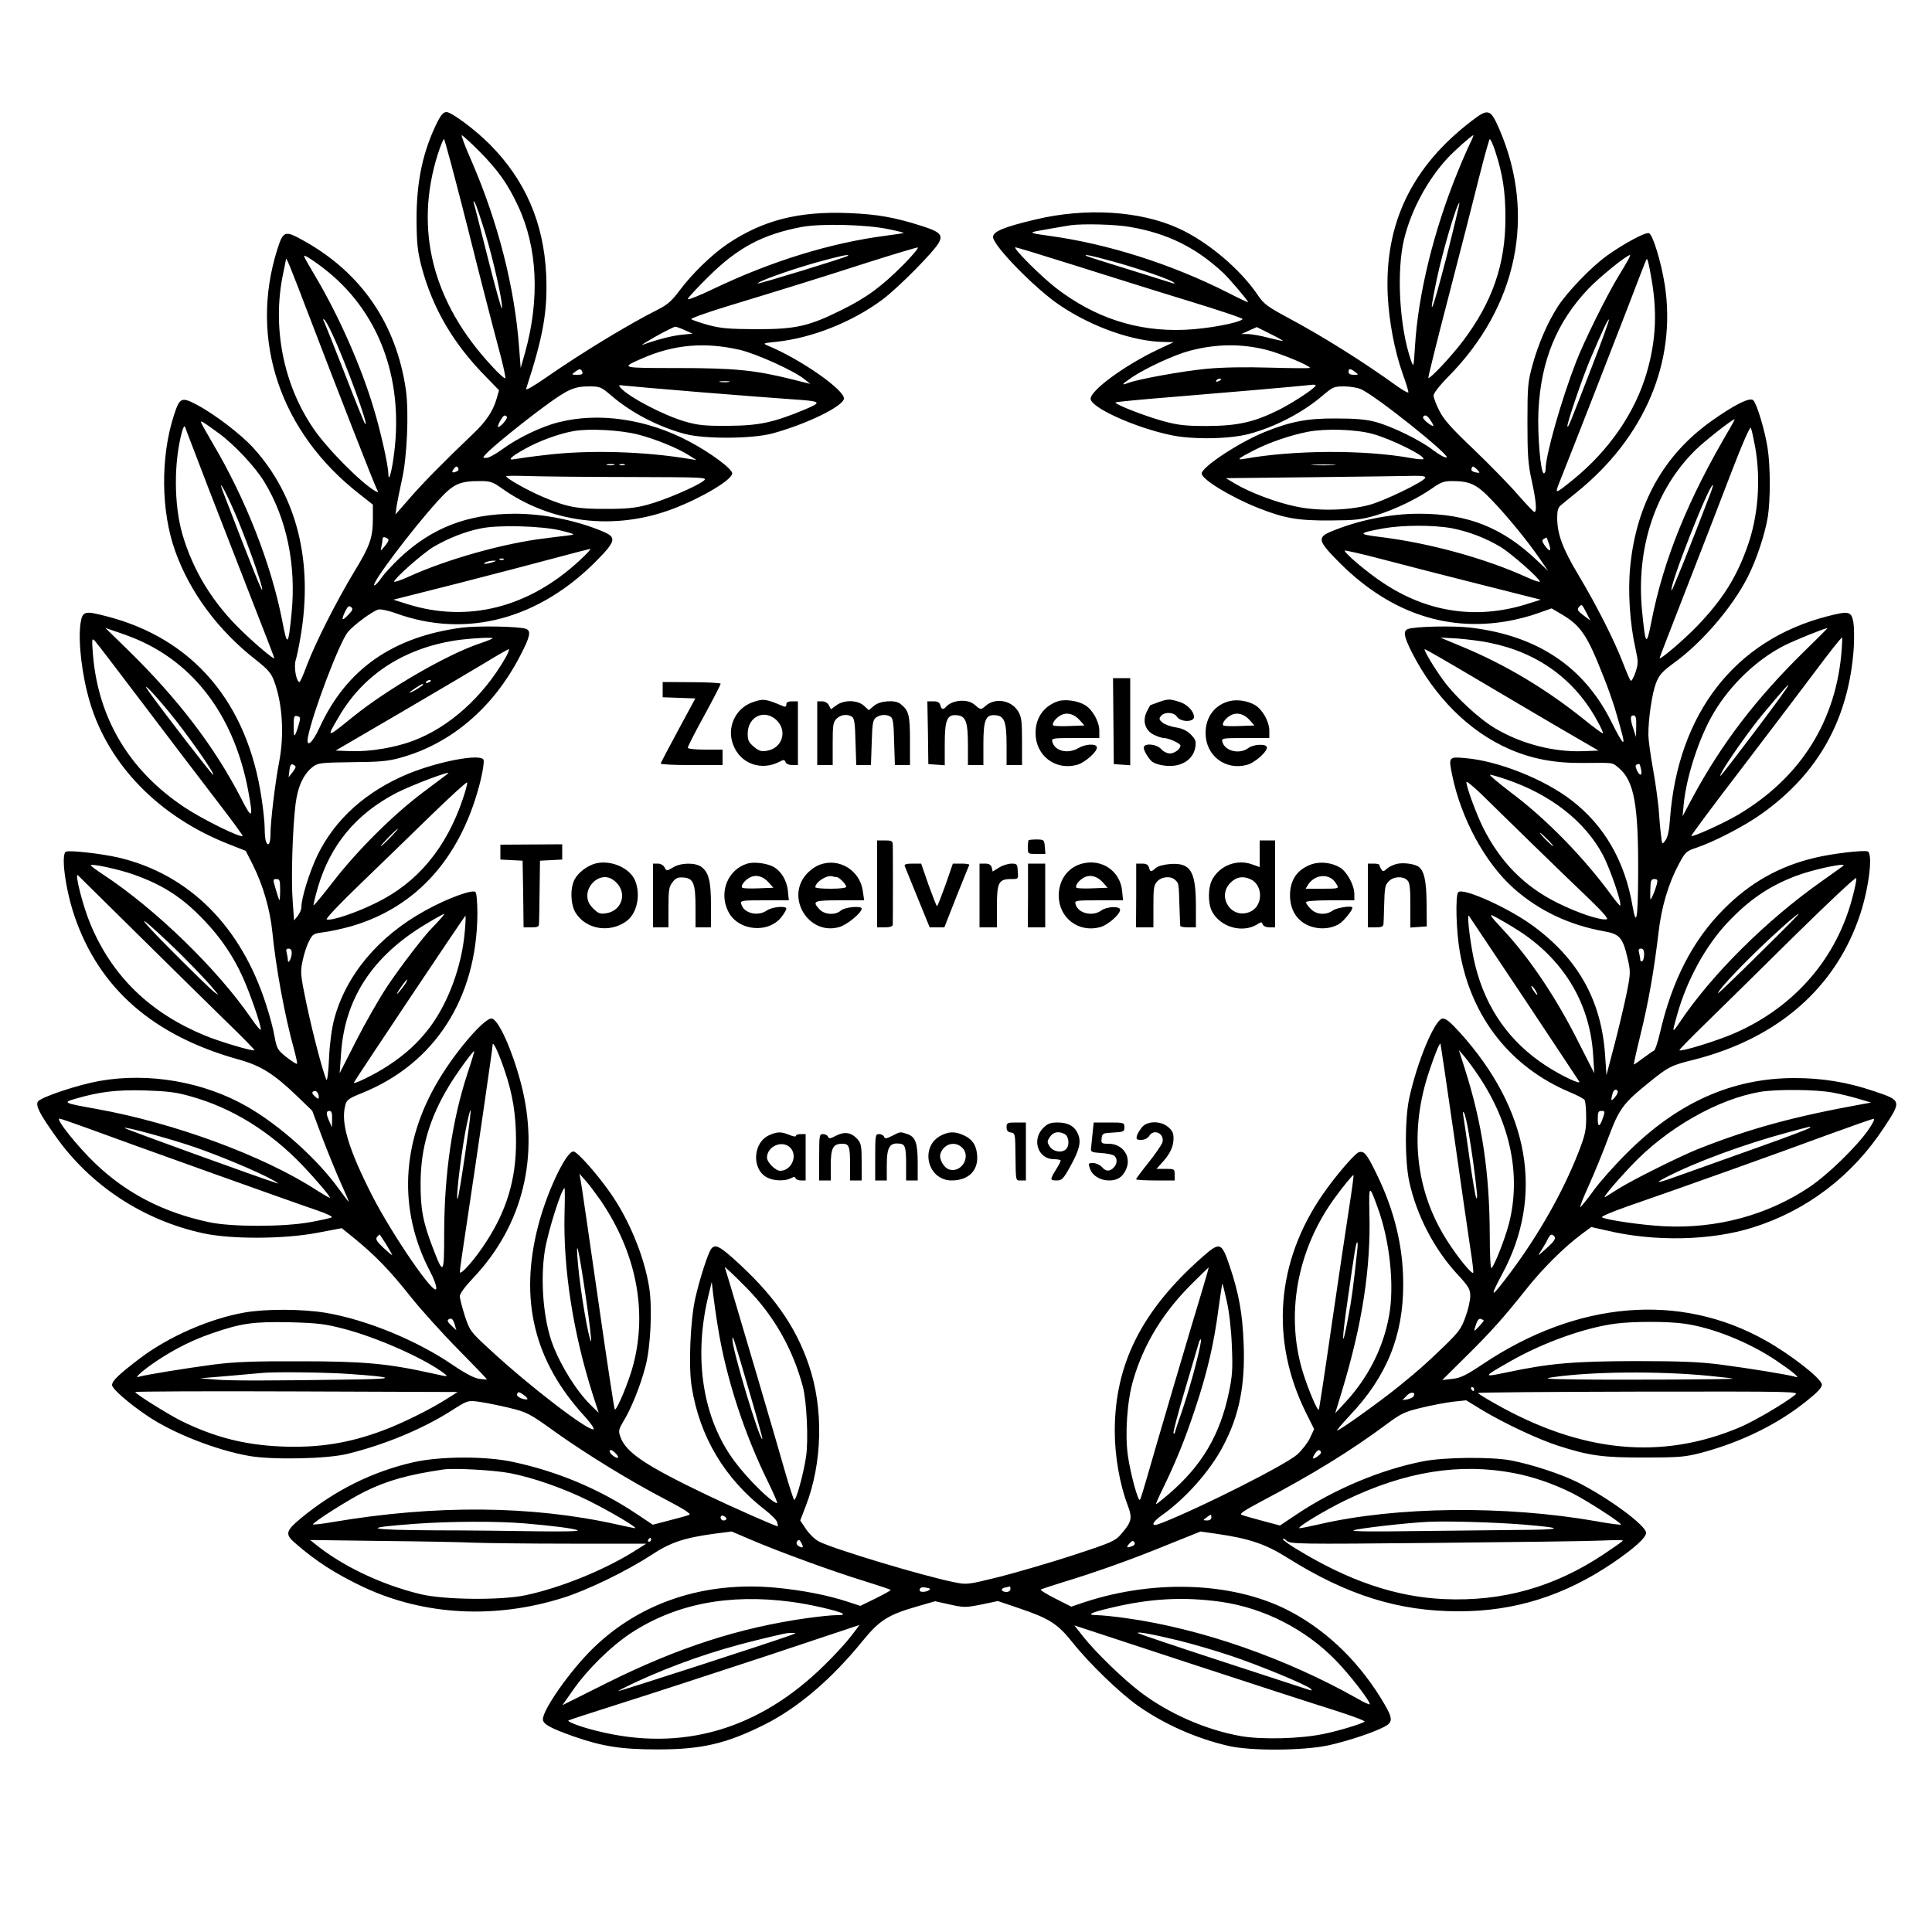 <?xml version="1.0" standalone="no"?>
<!DOCTYPE svg PUBLIC "-//W3C//DTD SVG 20010904//EN"
 "http://www.w3.org/TR/2001/REC-SVG-20010904/DTD/svg10.dtd">
<svg version="1.0" xmlns="http://www.w3.org/2000/svg"
 width="1000pt" height="1000pt" viewBox="0 0 1000 1000"
 preserveAspectRatio="xMidYMid meet">
<g transform="translate(0,1000) scale(0.1,-0.1)"
fill="#000000" stroke="none">
<path d="M2266 9373 c-77 -154 -110 -309 -110 -508 1 -128 5 -164 26 -246 58
-217 165 -399 335 -571 l66 -68 -12 -42 c-20 -68 -54 -119 -127 -188 -146
-139 -263 -258 -328 -334 l-69 -79 6 44 c4 24 16 85 27 134 27 116 37 350 21
466 -49 341 -230 607 -529 773 -98 55 -106 52 -137 -46 -147 -466 15 -947 428
-1267 l67 -53 0 -72 c0 -100 -15 -142 -100 -281 -89 -148 -197 -361 -241 -477
-18 -49 -35 -88 -39 -88 -16 0 -30 77 -20 111 6 19 17 72 25 119 68 391 -18
735 -246 984 -63 69 -201 174 -290 221 -80 42 -89 38 -119 -55 -70 -216 -67
-498 7 -703 76 -213 222 -410 418 -563 62 -49 79 -68 94 -110 43 -114 53 -276
26 -417 -21 -108 -45 -311 -45 -374 0 -51 -12 -69 -24 -37 -3 9 -6 38 -6 66 0
28 -7 97 -16 155 -73 497 -355 828 -802 943 -114 30 -125 27 -135 -35 -14 -93
7 -273 49 -412 97 -323 357 -589 712 -730 l94 -37 35 -69 c55 -109 91 -235
103 -354 18 -182 64 -432 111 -601 11 -41 19 -76 16 -78 -2 -3 -27 13 -54 34
-46 37 -50 43 -62 107 -6 38 -26 111 -43 163 -130 408 -399 676 -763 763 -88
20 -250 39 -273 31 -28 -10 -4 -193 43 -332 128 -377 409 -622 854 -745 111
-31 178 -73 296 -186 l81 -78 52 -139 c29 -76 72 -182 96 -235 24 -53 43 -97
41 -97 -2 0 -23 28 -48 62 -112 157 -309 334 -481 432 -223 127 -506 176 -761
131 -112 -20 -305 -84 -319 -107 -13 -21 11 -66 93 -181 180 -254 453 -433
761 -500 144 -32 419 -31 592 2 l127 24 68 -55 c107 -88 180 -163 287 -298 55
-69 166 -192 248 -275 81 -82 148 -152 148 -154 0 -2 -17 -1 -38 2 -26 3 -72
27 -137 71 -187 128 -447 235 -659 271 -121 20 -312 21 -423 1 -179 -32 -389
-124 -535 -234 -110 -83 -148 -119 -148 -141 0 -19 88 -96 182 -159 132 -90
357 -178 528 -208 122 -21 400 -15 505 10 194 47 394 130 544 226 80 51 82 52
137 45 31 -4 101 -18 156 -31 97 -24 105 -27 245 -128 165 -117 388 -254 577
-352 82 -43 123 -69 115 -74 -8 -4 -54 -17 -102 -29 l-88 -23 -87 58 c-189
126 -404 217 -632 266 -142 32 -378 31 -518 0 -212 -48 -407 -144 -584 -290
-78 -64 -83 -83 -35 -125 110 -97 215 -164 361 -233 314 -146 679 -165 1031
-54 125 39 330 139 454 220 102 67 170 90 332 112 l86 11 96 -41 c149 -64 432
-167 586 -214 77 -24 141 -45 141 -48 0 -3 -35 -22 -79 -44 l-78 -38 -64 21
c-103 34 -235 60 -372 73 -370 35 -704 -76 -948 -314 -116 -113 -259 -316
-259 -367 0 -25 39 -46 160 -89 150 -52 246 -67 435 -67 228 0 356 30 555 130
172 87 344 234 502 428 90 111 134 139 288 183 l90 26 77 -17 c72 -16 81 -16
162 0 l86 18 109 -37 c157 -53 200 -80 278 -178 85 -107 243 -260 338 -327
135 -95 299 -168 465 -207 117 -28 393 -26 525 3 100 23 219 62 283 94 47 24
47 43 2 120 -120 205 -284 368 -475 472 -286 157 -703 177 -1077 54 l-68 -23
-83 42 c-46 23 -79 44 -75 47 4 2 55 19 113 37 171 52 354 117 540 193 l174
70 83 -12 c167 -24 252 -52 365 -123 310 -195 579 -279 891 -278 288 0 544 81
793 249 113 77 174 132 174 157 0 38 -194 181 -355 262 -86 43 -239 93 -345
113 -99 19 -347 17 -455 -5 -216 -42 -459 -144 -650 -272 l-90 -60 -90 24
c-49 13 -98 27 -108 31 -14 5 12 22 100 69 267 141 461 260 651 401 74 55 93
64 181 85 54 13 128 27 164 31 l66 7 85 -52 c112 -67 290 -151 391 -183 160
-52 234 -62 450 -61 183 0 208 3 297 26 206 56 393 148 542 269 53 42 76 67
76 82 0 30 -160 155 -292 229 -443 249 -973 205 -1462 -122 -87 -58 -115 -72
-158 -77 l-53 -6 120 119 c130 128 198 204 317 354 81 102 190 211 279 278
l55 41 80 -18 c246 -59 541 -53 758 16 277 87 513 266 677 516 93 141 93 141
-57 191 -134 45 -263 66 -405 66 -321 0 -604 -125 -865 -385 -61 -60 -140
-148 -174 -195 -34 -47 -66 -86 -70 -88 -5 -2 15 50 45 115 29 65 75 177 101
248 55 146 75 174 209 282 101 82 115 89 233 118 436 111 736 374 861 755 45
138 66 312 38 323 -21 8 -184 -11 -274 -33 -182 -43 -334 -128 -469 -264 -162
-161 -270 -371 -333 -646 -11 -46 -24 -86 -30 -88 -5 -2 -30 -19 -55 -38 -25
-19 -47 -34 -49 -34 -2 0 13 69 34 154 42 170 71 338 93 526 16 137 51 256
107 360 32 60 38 65 89 82 93 31 251 113 340 177 293 209 449 491 475 856 3
50 2 110 -2 135 -11 56 -23 59 -135 30 -478 -123 -773 -503 -814 -1047 -4 -61
-12 -97 -24 -113 -17 -23 -17 -23 -23 31 -4 30 -9 90 -12 134 -4 44 -17 139
-30 210 -13 72 -23 148 -23 170 -1 80 19 217 39 268 17 44 31 60 95 107 145
105 302 289 380 443 45 88 90 224 104 311 14 89 14 262 -1 357 -13 87 -55 228
-74 247 -16 18 -97 -22 -219 -109 -245 -175 -386 -427 -418 -751 -13 -129 -2
-297 28 -429 14 -64 14 -73 -1 -120 -10 -28 -21 -47 -25 -42 -4 4 -22 46 -40
93 -47 121 -136 296 -229 452 -84 140 -111 214 -111 300 0 34 5 52 18 62 9 8
46 38 82 67 352 284 518 675 457 1074 -19 119 -62 261 -82 268 -17 7 -127 -52
-217 -116 -80 -57 -206 -188 -255 -264 -54 -85 -99 -189 -130 -299 -25 -92
-27 -112 -27 -299 0 -169 3 -216 22 -302 23 -105 28 -163 14 -163 -4 0 -43 41
-86 90 -43 50 -145 154 -227 233 -117 111 -156 155 -179 201 -17 33 -30 68
-30 79 0 11 32 53 75 96 358 362 457 835 267 1279 -47 109 -58 113 -145 46
-311 -238 -452 -533 -434 -905 7 -135 35 -284 77 -403 17 -46 30 -90 30 -96 0
-6 -26 8 -57 30 -174 126 -387 260 -575 360 -98 53 -118 68 -148 113 -91 135
-261 278 -412 346 -198 90 -479 107 -738 45 -164 -39 -220 -62 -220 -91 0 -44
219 -268 344 -352 170 -115 385 -190 545 -191 l46 -1 -83 -39 c-169 -80 -347
-210 -347 -254 0 -45 229 -149 415 -188 112 -24 305 -21 405 6 135 36 277 110
379 197 54 46 61 49 112 49 30 0 69 -6 87 -14 73 -30 471 -348 444 -354 -8 -2
-39 15 -69 38 -67 52 -213 123 -298 146 -47 13 -103 18 -205 18 -150 1 -235
-16 -369 -70 -131 -53 -326 -181 -326 -215 0 -30 151 -122 292 -178 136 -54
207 -66 373 -65 132 1 160 4 238 27 99 30 217 88 292 141 41 29 59 36 98 36
97 0 130 -16 209 -99 81 -84 187 -214 250 -306 l41 -60 -54 51 c-182 174 -361
245 -614 245 -152 0 -320 -35 -457 -93 -69 -29 -65 -48 30 -145 259 -267 560
-375 885 -318 47 8 117 26 157 41 l71 25 46 -27 c106 -62 137 -108 223 -327
22 -54 46 -124 56 -155 46 -157 52 -182 44 -182 -5 0 -31 46 -59 103 -141 284
-381 446 -726 488 -87 11 -293 7 -328 -7 -25 -9 -21 -37 19 -117 118 -234 299
-414 506 -504 119 -52 238 -74 388 -72 157 1 143 4 180 -27 78 -66 101 -190
99 -550 -1 -228 -9 -279 -29 -164 -39 231 -146 417 -315 547 -142 110 -381
205 -551 219 -85 8 -87 6 -68 -86 46 -227 172 -458 320 -589 131 -116 289
-190 470 -222 78 -14 94 -33 119 -142 15 -66 15 -75 -5 -176 -12 -58 -40 -178
-63 -266 l-42 -160 -7 103 c-19 282 -138 497 -372 669 -126 93 -363 200 -388
175 -16 -16 -11 -201 8 -309 59 -340 264 -599 574 -728 36 -15 68 -32 72 -39
4 -6 8 -46 8 -89 0 -68 -5 -92 -41 -184 -80 -204 -205 -424 -349 -617 -103
-138 -115 -142 -46 -13 221 408 143 854 -219 1254 -50 55 -73 73 -89 71 -40
-6 -130 -220 -172 -413 -23 -109 -23 -321 0 -430 38 -175 129 -350 248 -479
61 -66 68 -79 68 -115 0 -22 -11 -71 -25 -108 -21 -60 -35 -78 -112 -153 -102
-98 -130 -122 -233 -206 -96 -78 -314 -234 -319 -228 -2 2 28 37 66 78 190
200 277 413 276 681 0 193 -46 382 -139 571 -49 101 -64 119 -91 110 -21 -7
-120 -122 -185 -216 -243 -350 -275 -756 -88 -1133 l42 -84 -22 -47 c-12 -25
-42 -63 -65 -84 -61 -54 -489 -270 -697 -353 -37 -14 -48 -16 -48 -6 0 8 21
29 48 47 120 86 244 225 311 352 85 158 117 318 108 536 -6 154 -25 259 -72
398 -43 127 -50 129 -147 43 -310 -275 -448 -552 -448 -896 0 -128 25 -272 65
-379 28 -74 24 -90 -36 -159 -27 -31 -53 -42 -242 -104 -117 -38 -288 -88
-381 -112 -166 -41 -171 -42 -235 -29 -157 31 -623 171 -702 211 -20 10 -50
39 -67 64 l-30 45 28 73 c87 224 94 506 16 733 -69 203 -187 369 -395 554 -69
61 -90 70 -109 47 -16 -18 -61 -158 -83 -256 -26 -114 -36 -353 -19 -458 41
-259 171 -477 381 -639 31 -24 59 -52 62 -64 3 -11 4 -20 2 -20 -11 0 -239
101 -364 161 -326 156 -424 223 -451 305 -10 28 -7 38 19 81 38 62 87 183 112
281 27 101 36 304 19 409 -25 159 -104 351 -202 490 -70 100 -171 213 -190
213 -38 0 -137 -209 -182 -383 -100 -384 -22 -703 241 -989 31 -34 51 -64 45
-66 -29 -9 -331 222 -538 414 -99 91 -102 95 -128 173 -14 44 -26 90 -26 102
0 13 27 50 68 93 260 274 348 636 247 1014 -45 170 -115 324 -149 330 -35 7
-184 -164 -275 -317 -195 -324 -211 -675 -45 -992 20 -37 34 -77 32 -89 -6
-45 -225 274 -332 482 -123 242 -163 376 -139 466 7 29 16 36 88 65 374 151
592 488 596 924 0 61 -4 110 -10 116 -15 15 -146 -33 -258 -95 -245 -134 -414
-337 -474 -566 -12 -46 -23 -127 -26 -201 -3 -68 -9 -117 -13 -110 -16 29 -72
242 -104 395 -31 148 -32 163 -20 220 7 34 21 79 33 101 19 39 23 41 78 48 32
4 96 18 142 31 343 100 575 364 671 765 10 44 16 87 13 96 -13 34 -231 -7
-390 -72 -217 -90 -378 -234 -469 -420 -41 -85 -84 -222 -84 -270 0 -13 -9
-33 -19 -46 l-19 -23 -7 99 c-9 113 -1 378 15 505 12 92 42 156 92 193 24 18
44 20 200 22 142 1 187 5 251 23 261 72 481 259 620 529 51 98 57 127 30 138
-36 13 -250 17 -335 6 -357 -48 -596 -216 -734 -517 -37 -81 -71 -109 -60 -49
23 121 161 486 206 543 28 35 128 109 158 117 13 3 52 -5 93 -20 363 -131 741
-30 1042 278 94 96 98 116 30 145 -140 59 -308 93 -460 93 -242 -1 -427 -72
-594 -229 -36 -34 -78 -79 -94 -102 -15 -22 -32 -40 -37 -40 -24 0 192 287
327 436 82 90 111 104 222 104 51 0 64 -5 108 -36 256 -183 586 -223 890 -107
149 57 305 150 305 183 0 23 -110 105 -221 164 -219 117 -470 154 -679 100
-89 -22 -212 -82 -288 -138 -34 -25 -72 -46 -84 -46 -21 0 -21 0 -2 21 28 32
206 176 311 252 112 82 146 97 222 97 57 0 62 -2 118 -50 102 -87 240 -159
378 -196 101 -27 349 -26 455 3 175 48 362 139 368 179 6 44 -224 205 -394
275 -27 12 -25 13 46 20 184 20 391 102 547 218 83 62 268 249 293 296 21 40
4 56 -91 86 -138 44 -227 60 -375 66 -260 11 -446 -37 -629 -160 -80 -54 -185
-156 -247 -240 -40 -54 -63 -74 -112 -99 -154 -77 -401 -228 -575 -349 -69
-48 -111 -72 -108 -62 90 275 112 404 104 593 -13 267 -108 488 -293 674 -75
75 -197 166 -223 166 -15 0 -28 -14 -45 -47z m214 -155 c96 -97 148 -169 201
-283 101 -215 114 -481 37 -759 l-23 -81 -8 105 c-23 313 -109 650 -247 968
-32 72 -54 132 -50 132 4 0 45 -37 90 -82z m5130 42 c-11 -22 -40 -88 -64
-147 -125 -305 -206 -637 -222 -905 -7 -111 -7 -112 -21 -73 -60 174 -76 463
-35 629 37 150 120 304 224 417 35 38 126 119 134 119 2 0 -5 -18 -16 -40z
m-5187 -448 c64 -257 136 -534 158 -615 22 -82 38 -152 34 -155 -3 -3 -35 25
-70 64 -306 329 -402 706 -279 1096 14 43 28 78 32 78 4 -1 60 -211 125 -468z
m5316 406 c39 -119 53 -209 53 -343 1 -241 -67 -439 -222 -643 -59 -78 -170
-196 -177 -188 -2 2 45 192 105 422 60 231 131 508 158 617 27 108 52 197 55
197 4 0 17 -28 28 -62z m-5229 -419 c44 -145 94 -368 88 -395 -2 -9 -34 107
-72 257 -38 151 -71 281 -74 289 -3 12 -2 12 7 -1 5 -8 28 -76 51 -150z m4977
-129 c-74 -287 -99 -348 -52 -123 32 154 106 403 119 403 2 0 -28 -126 -67
-280z m-2889 144 c45 -9 81 -18 80 -20 -2 -1 -44 -8 -93 -14 -286 -37 -593
-132 -892 -275 -73 -35 -133 -59 -133 -53 0 6 48 58 108 117 150 149 280 218
480 256 100 19 336 13 450 -11z m1253 11 c192 -33 341 -107 480 -237 33 -31
129 -144 129 -152 0 -2 -46 19 -102 48 -296 150 -627 255 -932 296 -90 12
-100 16 -59 24 32 6 136 24 173 30 64 9 235 5 311 -9z m-1171 -191 c-116 -117
-195 -175 -325 -239 -169 -84 -236 -99 -440 -99 -143 1 -183 4 -250 22 -43 12
-83 26 -87 30 -4 4 79 34 184 66 302 92 464 142 728 227 135 43 252 78 260 78
8 1 -24 -38 -70 -85z m881 -7 c162 -51 425 -134 586 -183 161 -49 289 -92 285
-96 -21 -20 -187 -51 -302 -55 -244 -10 -464 62 -665 217 -81 63 -227 210
-209 210 6 0 143 -42 305 -93z m-3887 -15 c283 -217 416 -564 366 -958 -12
-96 -29 -157 -30 -106 0 42 -41 225 -77 342 -64 214 -179 474 -298 675 -72
123 -71 119 -43 104 13 -7 50 -32 82 -57z m2715 64 c-8 -8 -461 -147 -466
-143 -7 8 157 67 297 107 123 34 180 47 169 36z m1363 -27 c127 -34 308 -96
323 -111 6 -6 5 -7 -5 -4 -8 3 -112 35 -230 72 -118 36 -217 68 -219 70 -10 9
25 2 131 -27z m2677 9 c-7 -13 -30 -52 -52 -88 -58 -94 -180 -340 -220 -445
-76 -196 -157 -481 -157 -554 0 -11 -4 -21 -9 -21 -17 0 -34 201 -28 325 13
258 94 457 258 630 58 61 199 175 216 175 2 0 -2 -10 -8 -22z m-6825 -304
c148 -387 332 -858 346 -885 10 -18 9 -19 -7 -11 -69 38 -248 217 -320 323
-157 228 -215 527 -158 801 8 38 15 72 15 75 0 19 20 -31 124 -303z m6940 225
c35 -184 29 -336 -20 -506 -60 -208 -196 -405 -382 -556 -94 -76 -95 -76 -71
-15 93 234 276 704 349 893 110 287 102 267 106 262 3 -2 11 -37 18 -78z
m-6825 -306 c70 -148 195 -491 171 -467 -5 5 -52 122 -105 259 -54 138 -102
258 -107 269 -7 12 -7 16 0 12 6 -3 24 -36 41 -73z m6521 -170 c-121 -313
-122 -315 -127 -310 -6 7 80 259 120 352 65 152 90 205 95 201 2 -3 -37 -112
-88 -243z m-4695 188 l40 -18 -60 -6 c-51 -6 -118 -23 -200 -52 -11 -4 21 16
70 44 50 28 95 50 100 50 6 0 28 -8 50 -18z m3095 -55 c0 -2 -32 5 -72 15 -39
11 -88 19 -107 20 l-36 0 40 18 40 18 68 -34 c37 -18 67 -35 67 -37z m-2810
-47 c88 -21 282 -109 334 -152 l30 -24 -92 23 c-192 48 -298 59 -593 59 -300
0 -299 0 -185 50 164 72 324 86 506 44z m2722 1 c70 -17 228 -82 228 -94 0 -3
-91 -2 -203 1 -132 4 -249 2 -333 -6 -125 -12 -350 -53 -401 -72 -43 -16 -39
-10 16 28 75 50 223 118 301 138 134 35 262 37 392 5z m-3538 -115 c4 -11 -2
-15 -26 -15 -30 0 -31 1 -12 15 24 18 31 18 38 0z m4000 0 c19 -14 19 -15 -7
-15 -17 0 -27 5 -27 15 0 19 9 19 34 0z m-694 -39 c0 -2 -7 -7 -16 -10 -8 -3
-12 -2 -9 4 6 10 25 14 25 6z m-2547 -13 c-13 -2 -33 -2 -45 0 -13 2 -3 4 22
4 25 0 35 -2 23 -4z m-148 -53 c198 -16 407 -32 465 -36 164 -11 169 -14 75
-54 -162 -67 -235 -83 -395 -84 -123 -1 -157 3 -224 22 -113 33 -296 129 -336
177 -10 12 -6 13 22 9 18 -2 195 -18 393 -34z m3185 35 c0 -12 -113 -87 -186
-124 -131 -66 -216 -85 -374 -86 -110 0 -151 4 -224 24 -92 24 -261 90 -252
98 3 3 139 16 303 29 235 19 641 54 721 63 6 0 12 -1 12 -4z m-4187 -162 c8
-7 -31 -53 -44 -53 -5 0 0 13 9 30 18 31 24 35 35 23z m4781 -18 c23 -35 20
-39 -14 -14 -16 12 -27 26 -24 31 9 14 21 9 38 -17z m1550 -42 c-217 -367
-343 -678 -406 -998 -26 -134 -31 -129 -49 56 -31 326 70 627 278 831 47 46
187 156 201 158 2 0 -9 -21 -24 -47z m-7821 -26 c81 -59 189 -175 235 -251
117 -192 166 -432 141 -682 -17 -170 -22 -174 -48 -38 -57 294 -190 633 -361
921 -33 56 -60 105 -60 108 0 9 15 -1 93 -58z m-51 -292 c66 -170 169 -435
229 -589 60 -153 109 -280 109 -283 0 -9 -87 63 -164 137 -152 145 -256 313
-312 505 -44 152 -45 373 -2 530 6 23 13 34 16 25 2 -8 59 -154 124 -325z
m8003 220 c30 -172 15 -362 -42 -518 -57 -160 -130 -274 -262 -411 -68 -70
-191 -175 -191 -162 0 3 65 170 144 373 79 202 183 472 232 600 52 136 92 226
96 219 4 -7 14 -53 23 -101z m-5783 66 c90 -23 207 -71 263 -107 l40 -25 -34
5 c-235 40 -526 48 -747 21 -71 -8 -142 -18 -158 -21 -43 -9 -25 10 50 52 75
42 178 80 255 93 78 14 242 5 331 -18z m3803 3 c96 -26 277 -116 262 -130 -3
-3 -31 -1 -63 5 -244 44 -608 42 -864 -4 -43 -8 -31 3 50 44 79 41 191 79 279
96 92 18 250 13 336 -11z m-3927 -161 c-10 -2 -26 -2 -35 0 -10 3 -2 5 17 5
19 0 27 -2 18 -5z m55 0 c-7 -2 -19 -2 -25 0 -7 3 -2 5 12 5 14 0 19 -2 13 -5z
m3670 0 c-29 -2 -77 -2 -105 0 -29 2 -6 3 52 3 58 0 81 -1 53 -3z m-4541 -34
c-23 -9 -27 -3 -12 16 11 13 15 13 21 3 5 -8 2 -15 -9 -19z m5295 -5 c-2 -2
-12 -1 -24 2 -14 4 -20 11 -16 20 5 13 8 12 24 -2 11 -10 18 -19 16 -20z
m-4402 -23 c409 -1 410 -2 385 -21 -38 -29 -198 -98 -287 -122 -61 -17 -107
-22 -213 -22 -152 -1 -205 9 -330 62 -78 33 -190 96 -190 107 0 3 51 3 113 1
61 -2 297 -5 522 -5z m4122 -4 c-6 -20 -219 -123 -292 -141 -111 -29 -262 -32
-376 -8 -103 21 -240 73 -317 119 l-47 28 450 5 c248 3 481 6 518 7 48 1 67
-2 64 -10z m-6168 -166 c55 -123 154 -398 148 -414 -2 -8 -47 102 -199 498
-34 87 -1 34 51 -84z m7643 82 c-105 -274 -196 -502 -200 -499 -15 16 193 546
214 546 2 0 -4 -21 -14 -47z m-5954 -188 c40 -9 72 -19 70 -21 -2 -2 -24 -6
-48 -8 -25 -3 -67 -8 -95 -12 -211 -24 -514 -109 -712 -200 -40 -18 -73 -29
-73 -24 0 15 147 145 203 179 75 44 164 80 246 96 88 19 311 13 409 -10z
m4616 11 c88 -17 174 -50 253 -97 56 -34 203 -164 203 -179 0 -5 -30 5 -67 22
-218 99 -507 178 -762 209 -115 14 -113 20 19 44 101 18 261 18 354 1z m-5507
-54 c8 -5 3 -16 -14 -37 -24 -29 -25 -29 -19 -5 3 14 6 31 6 38 0 14 9 15 27
4z m6011 -29 c13 -39 4 -42 -22 -7 -15 21 -16 28 -5 35 7 4 14 7 15 6 0 -1 6
-17 12 -34z m-5018 -84 c-263 -244 -578 -324 -891 -226 l-73 23 344 87 c190
49 417 108 505 132 88 24 165 43 170 44 6 0 -19 -27 -55 -60z m4670 -126 l305
-77 -73 -23 c-260 -81 -515 -43 -746 112 -80 53 -196 151 -196 165 0 3 91 -17
203 -47 111 -29 339 -88 507 -130z m-5063 131 c-3 -3 -12 -4 -19 -1 -8 3 -5 6
6 6 11 1 17 -2 13 -5z m-57 -14 c-34 -11 -60 -11 -35 0 11 5 29 8 40 8 16 0
15 -2 -5 -8z m-746 -271 c-34 -36 -40 -32 -18 15 14 28 20 33 31 24 11 -9 9
-16 -13 -39z m6407 10 l21 -41 -36 27 c-29 22 -34 30 -25 41 16 19 16 19 40
-27z m-7470 -153 c284 -134 474 -402 543 -765 28 -149 22 -157 -34 -47 -138
269 -328 518 -590 774 l-115 112 70 -24 c39 -13 96 -35 126 -50z m8592 -53
c-243 -239 -420 -470 -568 -743 l-56 -105 6 64 c14 143 81 347 155 471 86 146
226 279 368 350 54 27 202 87 221 89 3 1 -54 -56 -126 -126z m-8591 -268 c129
-170 298 -393 376 -494 78 -101 140 -186 138 -188 -11 -11 -205 85 -299 147
-287 190 -449 461 -476 793 -6 81 -6 86 10 70 9 -10 122 -157 251 -328z m1808
341 c0 -2 -29 -14 -65 -26 -169 -56 -480 -236 -659 -381 -138 -112 -139 -112
-71 3 130 223 350 361 630 397 78 9 165 13 165 7z m5160 -23 c250 -50 443
-191 559 -407 18 -32 30 -60 28 -62 -2 -2 -46 30 -98 72 -195 157 -409 285
-629 376 l-115 48 90 -5 c50 -4 124 -13 165 -22z m1823 -30 c-26 -372 -212
-668 -538 -861 -75 -44 -234 -116 -241 -109 -2 2 109 152 248 333 138 181 305
401 371 489 104 139 156 205 162 205 1 0 0 -26 -2 -57z m-6918 -50 c-116 -201
-290 -357 -476 -427 -95 -36 -224 -57 -320 -54 l-82 3 329 192 c181 106 381
224 444 262 63 39 119 70 123 71 5 0 -3 -21 -18 -47z m5008 -96 c133 -79 334
-197 446 -263 l205 -119 -79 -3 c-153 -6 -321 38 -456 118 -83 49 -207 164
-268 248 -49 67 -106 162 -96 162 3 0 115 -64 248 -143z m-5393 -21 c0 -2 -7
-7 -16 -10 -8 -3 -12 -2 -9 4 6 10 25 14 25 6z m-40 -20 c0 -2 -16 -13 -35
-25 -19 -11 -35 -18 -35 -16 0 5 61 45 68 45 1 0 2 -2 2 -4z m6900 -233 c-184
-243 -200 -262 -180 -223 25 50 150 227 213 302 189 227 177 200 -33 -79z
m-8215 92 c89 -108 242 -325 228 -325 -7 1 -235 296 -328 424 -51 71 8 12 100
-99z m669 -73 c-20 -64 -24 -64 -24 0 0 50 2 56 19 51 17 -4 18 -8 5 -51z
m6925 -1 l-1 -56 -13 40 c-18 54 -18 72 0 72 12 0 15 -13 14 -56z m-6939 -211
c0 -4 -8 -18 -18 -30 l-18 -23 4 36 c3 25 8 34 18 30 8 -3 14 -9 14 -13z
m6964 -12 c8 -35 -7 -37 -22 -4 -8 19 -8 26 1 29 15 5 13 7 21 -25z m-6175
-22 c-2 -2 -60 -45 -129 -97 -154 -115 -344 -304 -469 -467 -52 -67 -96 -120
-98 -118 -2 1 8 43 22 92 65 221 198 382 409 491 83 42 288 119 265 99z m5477
-30 c230 -78 408 -217 501 -392 37 -71 99 -251 89 -261 -2 -2 -21 20 -42 49
-145 199 -341 400 -526 538 -65 50 -113 90 -105 90 7 0 45 -11 83 -24z m-5400
-100 c-86 -256 -236 -436 -451 -540 -105 -52 -229 -93 -254 -85 -7 3 70 84
171 181 101 97 266 258 368 357 102 99 186 176 188 171 2 -4 -8 -43 -22 -84z
m5544 -243 c107 -104 239 -232 294 -284 61 -59 92 -95 83 -97 -32 -7 -147 31
-254 84 -172 85 -296 210 -387 391 -35 71 -86 209 -86 235 0 7 35 -22 78 -63
42 -42 165 -161 272 -266z m-5920 42 c-24 -25 -46 -45 -49 -45 -3 0 15 20 39
45 24 25 46 45 49 45 3 0 -15 -20 -39 -45z m5990 -10 c19 -19 32 -35 29 -35
-3 0 -20 16 -39 35 -19 19 -32 35 -29 35 3 0 20 -16 39 -35z m-7317 -182 c154
-55 253 -120 365 -238 84 -88 149 -183 198 -292 37 -81 94 -245 94 -271 0 -9
-23 18 -51 59 -174 253 -494 564 -766 743 -35 23 -63 44 -63 47 0 11 148 -21
223 -48z m8846 44 c-2 -2 -51 -36 -108 -77 -287 -202 -570 -483 -736 -730 -41
-61 -42 -60 -14 38 50 179 146 354 259 475 112 119 214 189 355 243 92 35 274
73 244 51z m-8822 -357 c170 -168 375 -370 456 -449 82 -79 146 -145 144 -147
-7 -7 -182 45 -256 76 -284 117 -478 305 -591 572 -40 93 -87 278 -66 257 2
-2 143 -141 313 -309z m8873 202 c-81 -320 -300 -573 -610 -709 -88 -39 -279
-98 -287 -89 -3 2 58 64 133 137 76 74 282 277 458 451 177 174 322 311 324
303 2 -7 -6 -49 -18 -93z m-8140 31 c0 -31 -2 -54 -4 -52 -2 2 -11 28 -19 57
-15 50 -15 52 4 52 17 0 19 -7 19 -57z m7126 31 c-4 -15 -13 -41 -21 -58 -14
-31 -14 -31 -13 27 1 49 4 57 21 57 16 0 18 -5 13 -26z m-7702 -304 c82 -77
192 -191 232 -240 29 -34 29 -34 3 -15 -15 11 -116 109 -225 219 -179 179
-185 202 -10 36z m1405 123 c-13 -15 -31 -34 -40 -43 -42 -41 -168 -205 -237
-309 -42 -64 -114 -190 -160 -281 l-84 -165 7 97 c18 289 163 510 441 676 48
29 90 52 93 52 2 0 -6 -12 -20 -27z m5601 -73 c222 -151 350 -371 366 -630 l6
-95 -84 165 c-113 225 -247 425 -381 570 -88 95 -89 98 -22 60 33 -18 85 -50
115 -70z m1227 -105 c-114 -113 -210 -205 -213 -205 -12 0 81 103 184 203 104
102 222 207 232 207 3 -1 -89 -93 -203 -205z m-6701 116 c-15 -180 -85 -371
-184 -502 -60 -78 -123 -136 -215 -196 -68 -45 -182 -100 -175 -86 7 16 573
863 577 863 2 0 1 -36 -3 -79z m5481 -346 c153 -231 283 -426 287 -433 11 -19
-94 31 -171 81 -188 122 -311 295 -367 519 -22 85 -46 270 -33 258 2 -3 130
-194 284 -425z m-6377 233 c0 -27 -19 -63 -20 -38 0 8 -3 25 -6 38 -5 16 -2
22 10 22 10 0 16 -8 16 -22z m7000 -7 c0 -17 -4 -33 -10 -36 -5 -3 -10 0 -10
7 0 7 -3 23 -6 36 -5 16 -2 22 10 22 11 0 16 -9 16 -29z m-6409 -148 c-14 -24
-55 -72 -45 -53 10 20 47 70 51 70 2 0 -1 -8 -6 -17z m5849 -44 c15 -28 5 -23
-15 7 -9 15 -12 23 -6 20 6 -4 16 -16 21 -27z m-5339 -407 c44 -129 60 -232
60 -372 0 -194 -48 -354 -154 -517 -58 -91 -137 -180 -137 -156 0 10 18 135
40 278 44 292 130 880 130 898 1 22 32 -45 61 -131z m4914 -332 c36 -256 75
-521 85 -589 11 -69 18 -127 15 -129 -8 -8 -83 84 -137 170 -164 258 -195 567
-89 878 29 87 52 142 57 138 1 -2 32 -212 69 -468z m-5106 312 c-79 -242 -119
-517 -120 -822 0 -220 -3 -224 -59 -78 -51 133 -64 201 -63 338 1 178 46 331
145 496 38 64 125 184 133 184 1 0 -14 -53 -36 -118z m5235 -12 c165 -247 220
-515 156 -765 -19 -73 -73 -212 -90 -229 -5 -5 -9 67 -9 168 -1 327 -39 582
-130 867 l-30 94 30 -35 c16 -19 49 -64 73 -100z m-6666 -105 c214 -60 409
-181 577 -356 76 -80 151 -169 142 -169 -4 0 -34 18 -69 40 -274 178 -737 348
-1138 420 -172 31 -178 33 -109 53 123 36 211 47 359 43 118 -4 162 -9 238
-31z m662 -4 c0 -11 -5 -10 -20 4 -15 14 -17 20 -8 26 13 8 28 -7 28 -30z
m6723 31 c3 -4 -3 -18 -14 -31 -20 -24 -23 -21 -13 17 6 22 19 29 27 14z
m1113 -7 c44 -8 106 -24 139 -34 l60 -18 -40 -7 c-360 -65 -588 -127 -860
-235 -96 -39 -337 -159 -408 -204 -29 -18 -59 -37 -67 -42 -23 -14 45 68 134
162 183 194 448 345 669 382 87 14 288 12 373 -4z m-7079 -322 c-18 -122 -35
-224 -38 -228 -13 -12 23 279 49 394 27 124 23 68 -11 -166z m-688 185 l-1
-43 -13 30 c-18 39 -18 55 0 55 11 0 15 -11 14 -42z m5884 -78 c15 -89 30
-193 41 -300 3 -26 1 -39 -3 -30 -5 8 -20 101 -35 205 -15 105 -29 204 -32
220 -3 21 -2 25 4 15 5 -8 17 -58 25 -110z m695 88 c-17 -52 -28 -56 -28 -10
0 35 3 42 19 42 18 0 19 -3 9 -32z m-7841 -59 c200 -74 1083 -390 1185 -424
48 -16 82 -33 75 -36 -7 -4 -57 -15 -112 -25 -139 -25 -408 -25 -523 0 -236
50 -428 150 -588 303 -94 90 -208 233 -186 233 6 0 72 -23 149 -51z m9213 -8
c-62 -88 -210 -232 -304 -295 -218 -146 -481 -217 -755 -203 -113 6 -293 32
-319 46 -7 4 52 29 135 58 244 84 793 280 1033 369 124 45 231 83 238 83 8 1
-5 -25 -28 -58z m-8658 -90 c129 -45 316 -123 393 -165 28 -15 41 -24 31 -21
-76 23 -783 279 -790 286 -15 13 236 -55 366 -100z m8353 100 c-6 -5 -120 -48
-255 -96 -135 -48 -306 -109 -381 -136 -151 -55 -178 -60 -104 -22 148 77 406
172 630 232 131 35 121 33 110 22z m-6255 -376 c181 -267 241 -564 169 -845
-22 -87 -88 -245 -97 -235 -3 3 -43 265 -88 581 -46 317 -85 590 -89 607 l-6
32 31 -35 c18 -19 53 -67 80 -105z m3874 -30 c-14 -88 -54 -360 -90 -604 -35
-244 -66 -446 -68 -448 -7 -7 -54 104 -80 187 -95 299 -34 641 163 910 44 61
94 121 97 118 1 -2 -8 -75 -22 -163z m147 -6 c63 -171 87 -404 59 -558 -30
-168 -109 -323 -229 -452 l-50 -54 35 115 c105 346 150 637 142 922 -3 147 -1
149 43 27z m-4209 -31 c-7 -289 45 -620 147 -939 l30 -92 -40 39 c-74 72 -157
205 -199 317 -48 127 -64 332 -40 484 16 99 87 323 102 323 2 0 2 -60 0 -132z
m-923 -159 c17 -28 31 -53 31 -55 0 -3 -20 14 -45 37 -35 33 -42 45 -34 56 6
7 12 13 14 13 1 0 16 -23 34 -51z m6048 39 c6 -9 -5 -26 -41 -58 -50 -45 -50
-45 -27 -10 12 19 27 45 33 58 13 25 21 28 35 10z m-1022 -70 c-20 -187 -29
-256 -47 -348 -34 -182 -35 -129 -1 103 36 252 42 287 48 287 3 0 3 -19 0 -42z
m-3994 -233 c20 -135 32 -242 28 -238 -13 15 -55 259 -67 396 -15 162 3 89 39
-158z m836 36 c140 -143 236 -313 288 -506 21 -78 30 -282 17 -366 -14 -92
-53 -232 -62 -222 -3 4 -23 64 -43 133 -48 170 -249 851 -286 974 l-30 99 32
-29 c17 -16 55 -53 84 -83z m2362 12 c-68 -223 -260 -876 -290 -983 -18 -63
-35 -119 -39 -123 -9 -11 -49 136 -62 228 -16 111 -4 285 27 390 55 190 157
356 312 508 43 43 79 77 79 77 1 0 -11 -44 -27 -97z m-2513 -213 c42 -263 138
-557 265 -812 26 -54 45 -98 41 -98 -25 0 -150 122 -219 215 -166 221 -215
537 -136 860 l17 70 8 -70 c5 -38 15 -113 24 -165z m2634 134 c12 -52 23 -147
26 -229 5 -119 3 -155 -15 -241 -46 -221 -140 -380 -310 -526 -36 -31 -67 -55
-68 -54 -1 1 13 35 33 75 72 148 117 260 169 416 64 191 99 343 122 522 10 73
19 131 20 129 2 -2 12 -43 23 -92z m-3995 -124 l7 -25 -26 24 c-19 18 -23 27
-14 32 15 10 23 2 33 -31z m5325 24 c0 -1 -11 -15 -25 -30 -28 -30 -29 -29
-14 14 7 20 15 29 25 25 8 -3 14 -7 14 -9z m-5900 -42 c170 -44 419 -154 519
-231 23 -18 21 -18 -60 0 -233 52 -359 63 -684 63 -242 1 -341 -3 -450 -17
-143 -19 -354 -53 -390 -64 -24 -7 40 47 110 92 91 59 181 103 276 135 147 51
213 60 399 56 143 -4 181 -8 280 -34z m6936 27 c147 -20 337 -96 479 -192 83
-56 126 -92 100 -84 -34 11 -244 45 -390 64 -109 14 -207 18 -440 18 -320 -1
-443 -11 -669 -59 -124 -26 -123 -24 25 60 169 96 385 173 542 193 93 12 265
12 353 0z m-4841 -340 c41 -139 73 -255 71 -257 -13 -13 -157 467 -155 516 1
24 3 19 84 -259z m2316 135 c-16 -66 -48 -173 -70 -239 -23 -65 -41 -121 -41
-124 0 -2 -3 -2 -6 1 -3 3 24 107 61 230 36 122 68 231 71 241 3 10 8 16 10
14 3 -3 -8 -58 -25 -123z m-4377 -56 c227 -16 238 -25 36 -28 -465 -7 -651 -7
-730 -1 l-85 7 145 12 c80 7 161 14 180 16 65 6 335 3 454 -6z m7029 -9 c70
-7 126 -13 125 -15 -4 -4 -591 -7 -803 -4 -163 2 -181 4 -125 12 202 29 544
32 803 7z m-1213 -69 c0 -5 -2 -10 -4 -10 -3 0 -8 5 -11 10 -3 6 -1 10 4 10 6
0 11 -4 11 -10z m-5323 -54 c-78 -50 -230 -125 -322 -159 -178 -67 -336 -92
-529 -84 -192 8 -349 49 -521 134 -74 38 -235 139 -235 148 0 3 375 5 834 3
l835 -3 -62 -39z m423 3 c0 -4 -13 -3 -29 2 -19 7 -28 16 -24 24 4 12 9 12 29
-2 13 -8 24 -19 24 -24z m4586 13 c-3 -5 -17 -12 -31 -15 l-26 -4 22 23 c21
23 50 19 35 -4z m1974 7 c-57 -45 -209 -134 -281 -165 -408 -174 -824 -134
-1276 124 -46 26 -83 49 -83 52 0 3 374 6 832 7 824 1 832 1 808 -18z m-6091
-323 c-9 -9 -50 25 -43 36 4 6 14 2 27 -11 12 -11 19 -23 16 -25z m3625 9
c-29 -22 -36 -18 -18 11 12 17 20 22 27 15 8 -8 5 -15 -9 -26z m-4184 -90
c122 -24 277 -78 410 -144 108 -54 254 -140 237 -141 -4 0 -47 9 -96 20 -440
98 -937 102 -1468 12 -57 -10 -103 -15 -103 -12 0 11 188 130 265 168 119 59
227 89 410 116 57 8 260 -3 345 -19z m5198 0 c97 -19 198 -53 297 -102 71 -35
255 -153 255 -164 0 -3 -57 4 -127 17 -472 83 -1037 77 -1436 -16 -48 -11 -93
-20 -100 -20 -22 1 127 91 238 145 309 149 591 194 873 140z m-4078 -236 c0
-5 -7 -9 -15 -9 -8 0 -15 7 -15 15 0 9 6 12 15 9 8 -4 15 -10 15 -15z m2510 6
c0 -9 -9 -15 -22 -15 -22 1 -23 1 -4 15 25 19 26 19 26 0z m-3555 -30 c145
-12 260 -27 275 -36 9 -5 -74 -7 -205 -5 -121 2 -362 5 -535 5 -357 2 -390 13
-98 34 178 13 421 14 563 2z m5168 -6 c222 -18 213 -27 -28 -28 -121 -1 -366
-4 -545 -6 -202 -3 -317 -2 -304 4 22 10 279 39 384 44 102 5 342 -2 493 -14z
m-4513 -79 c0 -5 -5 -10 -11 -10 -5 0 -7 5 -4 10 3 6 8 10 11 10 2 0 4 -4 4
-10z m4057 -16 c412 4 799 9 861 12 61 3 112 3 112 0 0 -3 -44 -34 -98 -70
-257 -171 -524 -246 -826 -233 -250 11 -496 94 -768 261 -37 22 -68 45 -68 50
0 5 9 1 20 -9 19 -17 56 -18 767 -11z m-4972 1 c55 -2 278 -5 495 -5 l395 0
-65 -41 c-158 -98 -378 -187 -560 -226 -129 -27 -422 -24 -545 6 -202 49 -405
146 -545 260 l-25 20 375 -5 c206 -2 420 -6 475 -9z m1695 -5 c11 -21 4 -25
-19 -11 -7 5 -10 14 -7 20 10 15 14 14 26 -9z m1712 -12 c-30 -12 -35 -8 -17
12 14 16 20 17 26 8 5 -8 2 -16 -9 -20z m-1054 -229 c-17 -11 -48 -11 -48 -1
0 15 10 19 36 14 19 -3 22 -7 12 -13z m422 6 c0 -8 -9 -15 -19 -15 -29 0 -35
18 -9 23 13 2 24 5 26 6 1 0 2 -6 2 -14z m-1135 -66 c89 -11 242 -46 265 -60
10 -6 1 -9 -30 -9 -25 0 -92 -7 -150 -15 -355 -50 -671 -153 -1037 -335 l-232
-116 52 74 c76 110 199 231 304 300 230 150 505 204 828 161z m2225 0 c222
-32 436 -141 594 -303 72 -74 176 -208 176 -227 0 -4 -28 8 -62 28 -372 210
-810 363 -1196 417 -62 9 -132 16 -155 16 -57 1 -33 13 73 38 204 49 377 58
570 31z m-1916 -179 c-25 -33 -85 -98 -133 -145 -341 -338 -742 -455 -1182
-344 -79 19 -154 47 -147 54 2 2 125 42 273 89 149 47 486 157 750 244 264 88
481 160 483 161 2 1 -18 -26 -44 -59z m2499 -381 c92 -29 164 -56 160 -60 -13
-11 -133 -48 -213 -64 -120 -25 -318 -30 -428 -11 -179 32 -370 115 -517 226
-90 68 -234 207 -300 291 l-44 56 587 -193 c323 -106 662 -216 755 -245z
m-2808 388 c-86 -32 -895 -294 -895 -290 0 2 39 22 88 45 199 92 406 164 622
217 161 39 160 39 190 39 23 0 23 0 -5 -11z m2005 -28 c69 -17 190 -52 270
-79 147 -49 397 -152 415 -172 7 -8 5 -9 -5 -6 -8 3 -211 69 -450 147 -239 78
-437 145 -440 148 -9 10 78 -6 210 -38z"/>
<path d="M5763 6268 l2 -223 43 -3 42 -3 0 225 0 226 -45 0 -44 0 2 -222z"/>
<path d="M3430 6430 l0 -39 84 -3 85 -3 -89 -165 c-49 -91 -90 -168 -90 -172
0 -5 72 -8 160 -8 l160 0 0 40 0 40 -90 0 c-54 0 -90 4 -90 10 0 6 38 81 85
166 47 86 85 160 85 165 0 4 -67 8 -150 8 l-150 1 0 -40z"/>
<path d="M3895 6365 c-89 -31 -135 -131 -100 -220 37 -99 147 -138 243 -86 18
10 23 9 28 -4 4 -9 18 -15 35 -15 l29 0 0 165 0 165 -30 0 c-21 0 -30 -5 -30
-16 0 -12 -5 -14 -17 -9 -90 38 -102 40 -158 20z m126 -94 c56 -56 27 -145
-52 -157 -28 -5 -41 -1 -67 21 -27 22 -32 34 -32 68 1 90 89 129 151 68z"/>
<path d="M4943 6368 c-17 -4 -36 -15 -43 -23 -17 -20 -27 -19 -33 5 -4 15 -14
20 -36 20 l-31 0 3 -162 2 -163 43 -3 42 -3 0 108 c0 128 12 156 63 151 46 -4
57 -34 57 -155 l0 -103 40 0 40 0 0 108 c0 127 12 155 63 150 46 -4 57 -34 57
-155 l0 -103 40 0 40 0 0 123 c0 105 -3 127 -20 155 -36 59 -120 72 -169 28
-22 -20 -27 -20 -52 3 -25 23 -64 30 -106 19z"/>
<path d="M5478 6371 c-74 -24 -118 -85 -118 -165 0 -117 102 -195 214 -165 42
11 110 72 103 93 -6 18 -59 15 -93 -5 -55 -33 -124 -18 -137 31 -5 19 -1 20
119 20 l124 0 0 38 c0 47 -36 111 -75 133 -37 22 -101 31 -137 20z m111 -99
l24 -27 -78 -3 c-42 -2 -80 0 -83 3 -10 9 12 39 39 53 32 17 69 7 98 -26z"/>
<path d="M5995 6365 c-22 -8 -41 -15 -41 -15 -1 0 -9 -16 -19 -35 -23 -49 -7
-97 39 -119 19 -9 41 -16 50 -16 25 0 86 -28 86 -39 0 -18 -31 -41 -55 -41
-13 0 -34 10 -45 23 -25 27 -90 32 -90 7 0 -16 27 -60 44 -73 27 -18 86 -27
127 -18 53 12 88 46 96 94 5 31 1 40 -24 66 -21 20 -44 31 -77 36 -26 4 -57
15 -69 25 -18 15 -19 20 -8 34 19 23 68 20 83 -4 18 -28 88 -29 88 -1 0 30
-36 67 -78 79 -49 15 -57 15 -107 -3z"/>
<path d="M6364 6371 c-77 -19 -124 -83 -124 -165 0 -117 102 -195 214 -165 42
11 110 72 103 93 -6 17 -69 14 -96 -6 -45 -34 -121 -16 -134 32 -5 19 -1 20
119 20 l124 0 0 38 c0 47 -36 111 -75 133 -38 22 -91 30 -131 20z m105 -99
l24 -27 -78 -3 c-42 -2 -80 0 -83 3 -10 9 12 39 39 53 32 17 69 7 98 -26z"/>
<path d="M4230 6205 l0 -165 40 0 40 0 0 110 c0 97 2 112 20 130 21 21 55 26
80 10 12 -7 16 -36 18 -130 l4 -120 38 0 38 0 4 116 c3 101 6 117 22 130 23
16 54 18 76 4 12 -7 16 -36 18 -130 l4 -120 39 0 39 0 0 128 c0 132 -6 155
-50 189 -27 22 -106 16 -136 -10 l-27 -23 -25 23 c-33 30 -102 32 -142 3 l-29
-21 -11 21 c-6 12 -21 20 -35 20 l-25 0 0 -165z"/>
<path d="M5324 5651 c-2 -2 -4 -19 -4 -38 0 -33 1 -33 46 -33 l45 0 -3 37 c-3
36 -4 37 -41 38 -21 0 -41 -2 -43 -4z"/>
<path d="M4540 5425 l0 -225 40 0 c25 0 40 5 41 13 1 18 1 388 0 415 -1 19 -6
22 -41 22 l-40 0 0 -225z"/>
<path d="M6520 5581 l0 -69 -42 15 c-76 26 -161 -6 -201 -75 -25 -42 -26 -125
-4 -169 43 -82 158 -115 235 -67 20 13 23 13 28 -1 4 -9 18 -15 35 -15 l29 0
0 225 0 225 -40 0 -40 0 0 -69z m-47 -132 c67 -31 65 -141 -4 -169 -95 -40
-173 78 -100 151 31 31 64 36 104 18z"/>
<path d="M2590 5589 l0 -38 58 -3 57 -3 3 -172 2 -173 40 0 c35 0 40 3 40 23
1 12 2 90 3 172 l2 150 58 3 57 3 0 40 0 39 -160 -1 -160 -1 0 -39z"/>
<path d="M3084 5531 c-44 -11 -91 -47 -110 -83 -24 -46 -21 -129 5 -172 53
-86 175 -107 262 -45 56 39 77 137 46 212 -28 65 -125 107 -203 88z m107 -100
c56 -57 27 -145 -53 -158 -32 -5 -41 -1 -68 25 -22 23 -30 40 -30 67 0 48 44
95 90 95 22 0 41 -9 61 -29z"/>
<path d="M3868 5530 c-102 -31 -149 -150 -98 -249 52 -102 213 -115 279 -22
12 16 21 33 21 38 0 16 -74 9 -100 -9 -46 -33 -120 -16 -133 32 -5 19 -1 20
120 20 l126 0 -5 49 c-5 54 -36 104 -76 125 -37 19 -101 26 -134 16z m111 -98
l24 -27 -78 -3 c-42 -2 -80 0 -83 3 -10 9 12 39 39 53 32 17 69 7 98 -26z"/>
<path d="M4245 5525 c-22 -7 -54 -30 -72 -51 -107 -122 13 -316 169 -273 40
10 118 74 118 96 0 16 -88 8 -108 -10 -27 -25 -84 -22 -110 6 -40 43 -31 47
104 47 l127 0 -7 47 c-14 107 -121 174 -221 138z m86 -65 c12 0 49 -37 49 -50
0 -6 -33 -10 -80 -10 -44 0 -80 3 -80 8 1 27 61 65 88 56 8 -2 18 -4 23 -4z"/>
<path d="M5605 5531 c-76 -18 -125 -84 -125 -166 0 -116 102 -194 214 -164 42
11 110 72 103 93 -6 17 -69 13 -96 -6 -45 -34 -121 -16 -134 32 -5 19 -1 20
120 20 l126 0 -5 49 c-10 101 -102 166 -203 142z m104 -99 l24 -27 -78 -3
c-42 -2 -80 0 -83 3 -10 9 12 39 39 53 32 17 69 7 98 -26z"/>
<path d="M6787 5526 c-73 -27 -110 -80 -110 -161 0 -57 21 -104 59 -134 53
-42 137 -48 194 -14 23 13 70 70 70 85 0 12 -77 1 -100 -14 -36 -26 -86 -23
-115 7 -14 13 -25 29 -25 35 0 6 45 10 125 10 l125 0 0 32 c0 46 -37 114 -73
137 -45 27 -104 33 -150 17z m111 -78 c7 -6 18 -20 23 -30 9 -17 4 -18 -77
-18 l-86 0 14 23 c30 44 88 56 126 25z"/>
<path d="M7232 5529 c-18 -4 -42 -15 -53 -25 -17 -16 -22 -16 -29 -4 -6 8 -10
18 -10 23 0 4 -13 7 -30 7 l-30 0 0 -165 0 -165 40 0 c31 0 40 4 41 18 1 9 2
49 3 87 3 108 5 114 26 135 24 24 72 26 94 4 13 -12 16 -39 16 -130 l0 -115
43 3 42 3 -1 120 c-1 119 -13 171 -45 191 -22 13 -75 20 -107 13z"/>
<path d="M3380 5365 l0 -165 40 0 40 0 0 104 c0 90 3 107 21 130 17 22 28 26
57 24 51 -4 62 -30 62 -155 l0 -103 40 0 40 0 0 115 c0 126 -12 171 -51 199
-32 22 -106 21 -146 -4 -32 -19 -33 -19 -43 0 -6 12 -21 20 -35 20 l-25 0 0
-165z"/>
<path d="M4683 5517 c3 -7 33 -81 67 -165 l62 -152 38 0 38 0 62 158 c35 86
64 160 67 165 2 4 -16 7 -40 7 l-45 0 -38 -110 c-22 -60 -41 -110 -44 -110 -3
0 -22 50 -44 110 l-38 110 -45 0 c-33 0 -44 -4 -40 -13z"/>
<path d="M5070 5365 l0 -165 45 0 45 0 0 108 c0 125 9 142 74 142 37 0 37 0
34 40 -2 37 -4 40 -32 40 -17 0 -46 -9 -64 -20 l-34 -21 -5 21 c-4 14 -14 20
-34 20 l-29 0 0 -165z"/>
<path d="M5321 5365 l-1 -165 45 0 45 0 0 165 0 165 -44 0 -45 0 0 -165z"/>
<path d="M5881 5365 l-1 -165 45 0 45 0 0 108 c0 95 2 111 20 130 24 26 72 29
94 6 18 -17 17 -15 21 -139 2 -49 3 -93 4 -97 0 -5 19 -8 41 -8 l40 0 0 108
c0 183 -27 227 -132 220 -35 -3 -65 -11 -76 -21 -24 -22 -29 -21 -35 3 -4 14
-14 20 -35 20 l-31 0 0 -165z"/>
<path d="M5210 4166 c0 -18 6 -25 23 -28 21 -3 22 -7 23 -113 2 -143 0 -135
29 -135 l25 0 0 150 0 150 -50 0 c-46 0 -50 -2 -50 -24z"/>
<path d="M5399 4161 c-60 -61 -26 -161 56 -161 19 0 35 -3 35 -7 0 -5 -11 -26
-25 -48 -31 -51 -31 -55 5 -55 26 0 34 8 70 73 47 85 57 126 40 167 -17 40
-51 60 -105 60 -38 0 -52 -5 -76 -29z m112 -31 c22 -12 26 -59 7 -78 -21 -21
-66 -14 -84 13 -15 23 -15 27 0 50 17 26 45 32 77 15z"/>
<path d="M5655 4133 c-3 -32 -7 -67 -8 -78 -2 -17 5 -20 53 -23 30 -2 60 -8
67 -14 18 -14 16 -43 -3 -62 -21 -21 -41 -20 -61 4 -10 11 -30 20 -45 20 -26
0 -26 -1 -16 -30 12 -35 53 -60 98 -60 42 0 67 15 86 52 34 66 -11 138 -88
138 -37 0 -39 2 -36 28 3 26 6 27 61 30 53 3 57 5 57 27 0 24 -2 25 -79 25
l-80 0 -6 -57z"/>
<path d="M5913 4168 c-11 -13 -24 -33 -28 -45 -5 -20 -3 -23 22 -23 17 0 33 8
41 20 24 40 80 13 69 -32 -4 -13 -36 -60 -72 -105 -36 -45 -65 -84 -65 -87 0
-3 45 -6 100 -6 l100 0 0 30 c0 29 -1 30 -47 30 l-47 0 25 28 c43 46 62 84 63
125 1 31 -5 44 -27 63 -38 33 -105 33 -134 2z"/>
<path d="M3983 4125 c-87 -37 -94 -178 -12 -220 34 -18 92 -19 122 -4 16 9 22
9 25 0 2 -6 15 -11 28 -11 l24 0 0 120 0 120 -25 0 c-14 0 -25 -4 -25 -9 0 -6
-16 -3 -35 5 -42 17 -61 17 -102 -1z m107 -65 c41 -41 7 -120 -52 -120 -24 0
-68 44 -68 68 0 59 79 93 120 52z"/>
<path d="M4328 4122 c-30 -16 -38 -17 -42 -6 -3 8 -15 14 -26 14 -19 0 -20 -6
-20 -120 l0 -120 30 0 30 0 0 79 c0 89 12 111 60 111 35 0 40 -13 40 -111 l0
-79 30 0 30 0 0 94 c0 84 -3 98 -22 120 -32 35 -66 40 -110 18z"/>
<path d="M4618 4121 c-30 -15 -38 -16 -42 -5 -3 8 -15 14 -26 14 -19 0 -20 -6
-20 -120 l0 -120 30 0 30 0 0 79 c0 95 15 119 70 111 25 -3 30 -21 30 -107 l0
-83 30 0 30 0 0 90 c0 103 -11 135 -53 150 -39 13 -36 13 -79 -9z"/>
<path d="M4873 4124 c-115 -57 -74 -234 53 -234 89 0 141 54 131 137 -5 50
-28 80 -74 99 -42 18 -70 17 -110 -2z m108 -65 c45 -45 -3 -129 -65 -113 -30
7 -58 56 -48 83 18 52 76 67 113 30z"/>
</g>
</svg>
